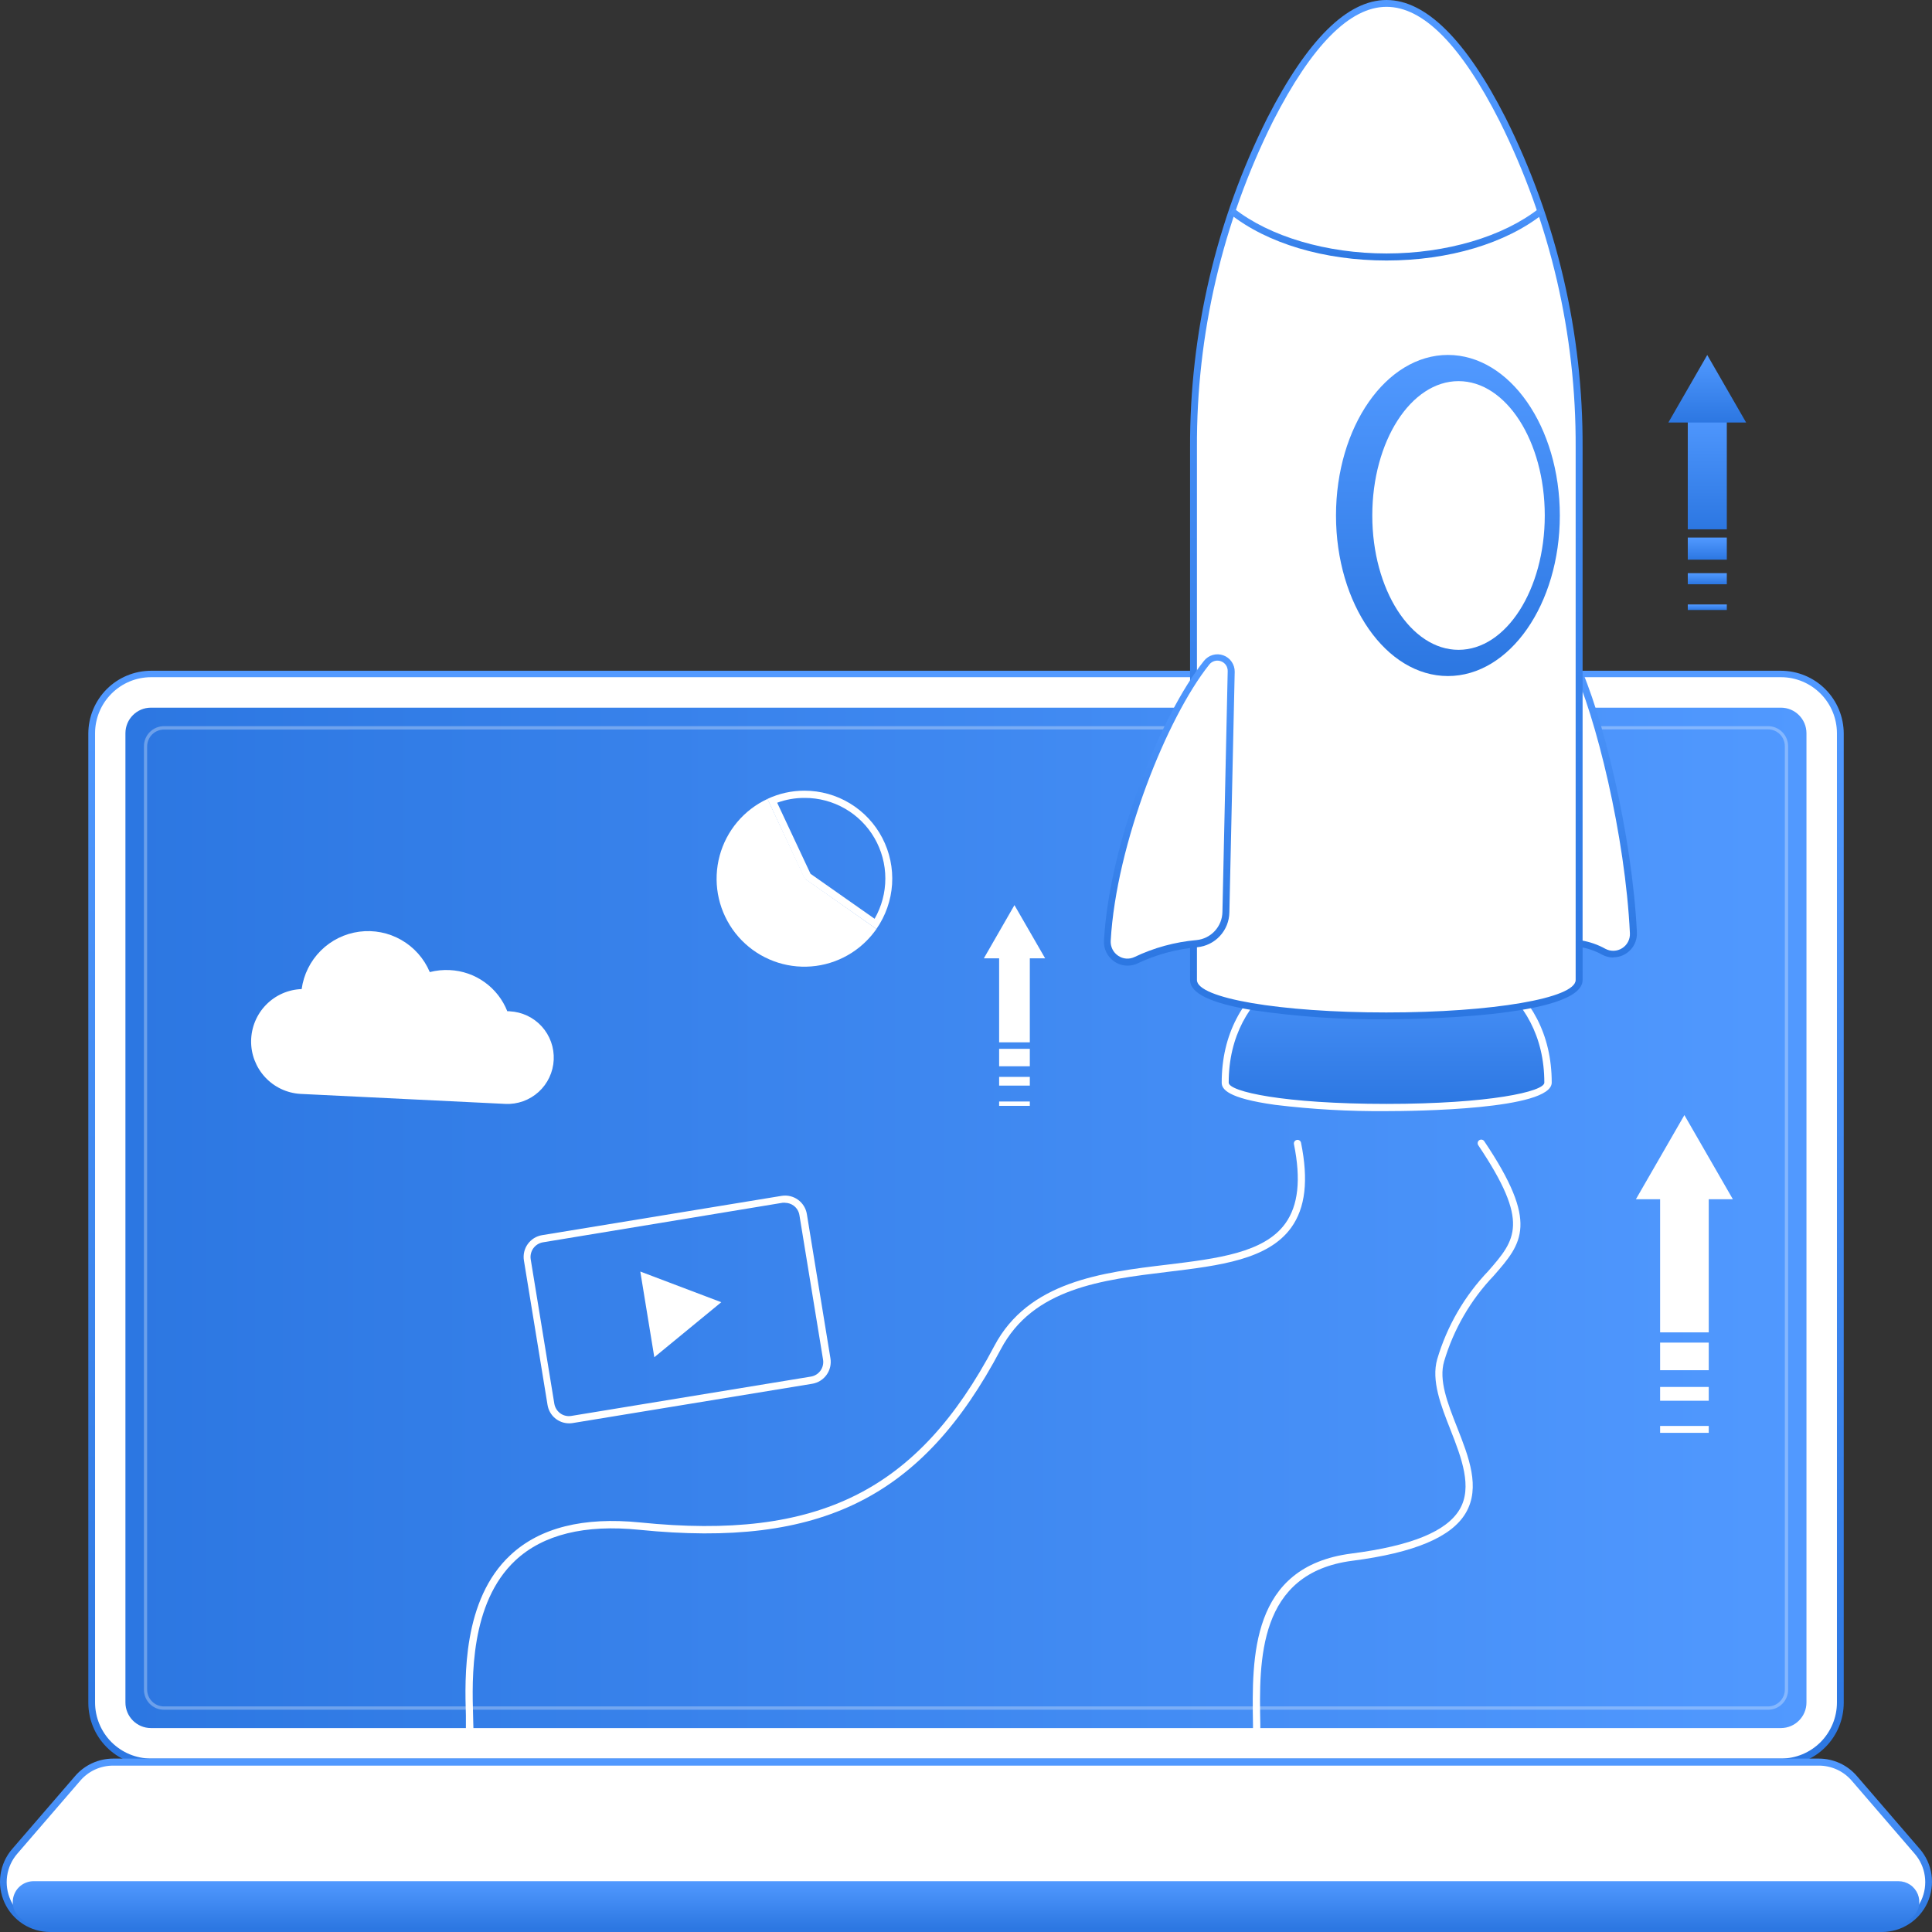 <svg width="88" height="88" viewBox="0 0 88 88" fill="none" xmlns="http://www.w3.org/2000/svg">
<rect x="0" y="0" width="88" height="88" fill="#333333" stroke="none"/>
<path d="M81.12 30.692H6.881C5.388 30.692 4.177 31.905 4.177 33.402V77.548C4.177 79.045 5.388 80.258 6.881 80.258H81.12C82.614 80.258 83.824 79.045 83.824 77.548V33.402C83.824 31.905 82.614 30.692 81.12 30.692Z" fill="white"/>
<path d="M81.121 80.422H6.879C6.122 80.421 5.396 80.12 4.86 79.583C4.325 79.047 4.024 78.319 4.023 77.561V33.414C4.024 32.655 4.325 31.928 4.86 31.391C5.396 30.855 6.122 30.553 6.879 30.552H81.121C81.879 30.553 82.605 30.855 83.141 31.391C83.677 31.928 83.978 32.655 83.98 33.414V77.561C83.978 78.32 83.677 79.047 83.141 79.583C82.605 80.12 81.879 80.422 81.121 80.422ZM6.879 30.845C6.203 30.846 5.556 31.116 5.078 31.595C4.6 32.073 4.331 32.722 4.33 33.399V77.545C4.331 78.222 4.599 78.872 5.077 79.351C5.555 79.829 6.203 80.099 6.879 80.1H81.121C81.797 80.1 82.445 79.831 82.924 79.352C83.401 78.872 83.67 78.223 83.67 77.545V33.399C83.669 32.722 83.4 32.072 82.923 31.594C82.445 31.115 81.797 30.845 81.121 30.845H6.879Z" fill="url(#paint0_linear)"/>
<path d="M82.852 80.258H5.149C4.844 80.257 4.542 80.323 4.264 80.45C3.986 80.577 3.739 80.763 3.539 80.995L0.671 84.322C0.405 84.631 0.232 85.01 0.174 85.415C0.117 85.82 0.176 86.232 0.346 86.604C0.516 86.975 0.788 87.29 1.131 87.51C1.475 87.731 1.874 87.848 2.282 87.848H85.72C86.128 87.848 86.527 87.731 86.87 87.51C87.213 87.29 87.486 86.975 87.656 86.604C87.825 86.232 87.885 85.82 87.827 85.415C87.769 85.01 87.597 84.631 87.33 84.322L84.459 80.995C84.26 80.763 84.013 80.578 83.736 80.451C83.459 80.324 83.157 80.258 82.852 80.258Z" fill="white"/>
<path d="M85.719 88H2.281C1.844 88 1.416 87.874 1.048 87.637C0.681 87.4 0.388 87.063 0.207 86.665C0.025 86.266 -0.039 85.824 0.023 85.39C0.085 84.957 0.269 84.55 0.555 84.219L3.423 80.894C3.637 80.646 3.902 80.447 4.2 80.31C4.498 80.174 4.821 80.103 5.149 80.102H82.848C83.176 80.102 83.5 80.173 83.799 80.309C84.097 80.446 84.362 80.645 84.577 80.894L87.445 84.219C87.731 84.55 87.915 84.957 87.977 85.39C88.039 85.824 87.975 86.266 87.793 86.665C87.612 87.063 87.32 87.4 86.952 87.637C86.584 87.874 86.156 88 85.719 88ZM5.149 80.422C4.865 80.422 4.585 80.483 4.328 80.601C4.071 80.719 3.842 80.892 3.657 81.107L0.786 84.435C0.538 84.721 0.378 85.073 0.324 85.449C0.271 85.824 0.326 86.207 0.484 86.552C0.641 86.897 0.894 87.189 1.213 87.393C1.532 87.597 1.902 87.706 2.281 87.705H85.719C86.097 87.705 86.468 87.596 86.786 87.392C87.104 87.187 87.357 86.895 87.514 86.55C87.671 86.206 87.726 85.823 87.672 85.448C87.619 85.073 87.459 84.721 87.211 84.435L84.343 81.107C84.158 80.892 83.928 80.719 83.67 80.601C83.412 80.483 83.132 80.422 82.848 80.422H5.149Z" fill="url(#paint1_linear)"/>
<path d="M1.531 85.686C1.336 85.686 1.145 85.746 0.985 85.858C0.826 85.97 0.704 86.129 0.638 86.313C0.571 86.497 0.563 86.697 0.614 86.885C0.665 87.074 0.773 87.242 0.923 87.367C1.302 87.682 1.78 87.852 2.272 87.848H85.717C86.24 87.852 86.745 87.661 87.135 87.312C87.27 87.181 87.363 87.012 87.402 86.827C87.44 86.642 87.423 86.45 87.352 86.275C87.28 86.101 87.159 85.951 87.002 85.846C86.846 85.742 86.662 85.686 86.473 85.686H1.531Z" fill="url(#paint2_linear)"/>
<path d="M82.282 77.545V33.399C82.282 32.755 81.761 32.233 81.119 32.233L6.876 32.233C6.234 32.233 5.713 32.755 5.713 33.399V77.545C5.713 78.189 6.234 78.711 6.876 78.711H81.119C81.761 78.711 82.282 78.189 82.282 77.545Z" fill="url(#paint3_linear)"/>
<path opacity="0.3" d="M80.535 77.877H7.468C7.226 77.877 6.994 77.781 6.823 77.61C6.652 77.438 6.556 77.206 6.556 76.964V33.989C6.556 33.747 6.652 33.515 6.823 33.344C6.994 33.172 7.226 33.076 7.468 33.076H80.535C80.776 33.076 81.008 33.172 81.179 33.344C81.35 33.515 81.446 33.747 81.446 33.989V76.961C81.446 77.081 81.423 77.2 81.377 77.311C81.332 77.422 81.265 77.523 81.18 77.609C81.096 77.694 80.995 77.761 80.884 77.807C80.773 77.853 80.654 77.877 80.535 77.877ZM7.468 33.231C7.367 33.231 7.268 33.251 7.175 33.29C7.082 33.328 6.998 33.385 6.926 33.456C6.855 33.527 6.799 33.612 6.761 33.705C6.722 33.798 6.702 33.898 6.702 33.999V76.961C6.703 77.164 6.784 77.358 6.928 77.501C7.071 77.644 7.265 77.725 7.468 77.725H80.535C80.737 77.724 80.93 77.643 81.073 77.5C81.216 77.357 81.296 77.163 81.297 76.961V33.989C81.297 33.787 81.217 33.592 81.074 33.448C80.931 33.304 80.737 33.223 80.535 33.222L7.468 33.231Z" fill="white"/>
<path d="M55.803 49.313C55.803 50.835 70.507 50.835 70.507 49.313C70.507 40.864 55.803 40.864 55.803 49.313Z" fill="url(#paint4_linear)"/>
<path d="M63.154 50.61C61.458 50.625 59.762 50.529 58.078 50.324C55.89 50.02 55.647 49.602 55.647 49.313C55.647 44.847 59.545 42.813 63.163 42.813C66.784 42.813 70.679 44.847 70.679 49.313C70.67 50.546 64.409 50.61 63.154 50.61ZM55.966 49.313C55.966 49.718 58.467 50.281 63.154 50.281C67.842 50.281 70.342 49.718 70.342 49.313C70.342 45.072 66.617 43.142 63.154 43.142C59.691 43.142 55.966 45.072 55.966 49.313Z" fill="white"/>
<path d="M71.718 30.188C72.854 32.578 74.188 38.103 74.394 42.491C74.402 42.652 74.367 42.813 74.293 42.957C74.218 43.101 74.107 43.222 73.97 43.309C73.834 43.395 73.677 43.443 73.515 43.449C73.354 43.455 73.194 43.417 73.051 43.34C72.718 43.156 72.355 43.031 71.979 42.972C71.538 42.905 71.201 42.287 71.192 41.541L71.046 30.58C71.04 29.993 71.493 29.722 71.718 30.188Z" fill="white"/>
<path d="M73.481 43.614C73.305 43.613 73.133 43.569 72.979 43.486C72.662 43.311 72.316 43.191 71.959 43.133C71.436 43.054 71.047 42.39 71.047 41.553L70.904 30.592C70.881 30.43 70.912 30.264 70.992 30.121C71.072 29.978 71.197 29.865 71.348 29.801C71.458 29.784 71.571 29.807 71.666 29.866C71.761 29.924 71.832 30.014 71.867 30.12C72.994 32.492 74.346 38.036 74.559 42.481C74.565 42.626 74.541 42.77 74.49 42.906C74.439 43.041 74.362 43.165 74.262 43.27C74.162 43.375 74.042 43.458 73.91 43.516C73.777 43.573 73.634 43.604 73.49 43.605L73.481 43.614ZM71.424 30.108H71.409C71.323 30.129 71.199 30.297 71.202 30.592L71.348 41.553C71.348 42.213 71.652 42.77 72.004 42.831C72.397 42.893 72.777 43.024 73.125 43.218C73.244 43.281 73.377 43.312 73.511 43.306C73.645 43.301 73.775 43.261 73.888 43.188C74.002 43.116 74.094 43.016 74.156 42.896C74.218 42.777 74.247 42.643 74.24 42.509C74.03 38.088 72.694 32.608 71.579 30.263C71.561 30.224 71.515 30.108 71.424 30.108Z" fill="url(#paint5_linear)"/>
<path d="M71.929 44.638C71.929 46.818 54.376 46.818 54.376 44.638V20.391C54.345 15.203 55.539 10.082 57.86 5.445C59.319 2.574 61.145 0.156 63.153 0.156C65.161 0.156 66.987 2.574 68.445 5.445C70.766 10.082 71.961 15.203 71.929 20.391V44.638Z" fill="white"/>
<path d="M63.153 46.427C61.12 46.448 59.089 46.31 57.077 46.016C55.145 45.696 54.206 45.245 54.206 44.637V20.39C54.186 15.177 55.391 10.033 57.724 5.374C59.547 1.809 61.37 0 63.153 0C64.936 0 66.772 1.809 68.582 5.374C70.91 10.034 72.11 15.178 72.085 20.39V44.637C72.085 46.375 64.068 46.427 63.153 46.427ZM63.153 0.311C61.488 0.311 59.754 2.061 57.989 5.514C55.683 10.131 54.494 15.227 54.519 20.39V44.637C54.519 45.468 58.308 46.116 63.144 46.116C67.981 46.116 71.769 45.468 71.769 44.637V20.39C71.795 15.232 70.609 10.14 68.309 5.526C66.553 2.061 64.83 0.311 63.153 0.311Z" fill="url(#paint6_linear)"/>
<path d="M63.153 11.865C60.322 11.865 57.718 11.091 56.011 9.734L56.202 9.49C57.831 10.778 60.431 11.545 63.153 11.545C65.875 11.545 68.476 10.778 70.104 9.49L70.295 9.734C68.588 11.091 65.984 11.865 63.153 11.865Z" fill="url(#paint7_linear)"/>
<path d="M54.955 30.187C52.992 32.641 50.702 38.408 50.44 42.841C50.43 42.999 50.461 43.157 50.53 43.3C50.599 43.443 50.704 43.565 50.834 43.655C50.965 43.745 51.117 43.799 51.275 43.812C51.432 43.825 51.591 43.797 51.734 43.73C52.606 43.318 53.543 43.063 54.502 42.974C54.86 42.941 55.193 42.776 55.437 42.513C55.681 42.248 55.82 41.904 55.827 41.544L56.067 30.583C56.067 30.453 56.027 30.327 55.952 30.221C55.878 30.115 55.772 30.035 55.65 29.991C55.528 29.948 55.396 29.944 55.271 29.979C55.147 30.014 55.036 30.087 54.955 30.187Z" fill="white"/>
<path d="M51.351 43.983C51.14 43.982 50.935 43.919 50.761 43.8C50.605 43.696 50.479 43.552 50.395 43.384C50.312 43.216 50.273 43.029 50.284 42.841C50.539 38.369 52.885 32.535 54.841 30.099C54.943 29.971 55.083 29.878 55.24 29.833C55.398 29.788 55.566 29.793 55.72 29.849C55.874 29.904 56.007 30.006 56.1 30.142C56.193 30.277 56.242 30.438 56.239 30.602L55.996 41.562C55.989 41.96 55.836 42.341 55.566 42.633C55.297 42.925 54.929 43.107 54.534 43.145C53.586 43.228 52.66 43.48 51.8 43.888C51.659 43.954 51.506 43.986 51.351 43.983ZM55.072 30.282C53.155 32.684 50.843 38.435 50.591 42.85C50.583 42.984 50.611 43.118 50.671 43.239C50.731 43.359 50.822 43.461 50.934 43.535C51.041 43.608 51.165 43.652 51.294 43.662C51.423 43.672 51.553 43.648 51.67 43.593C52.559 43.168 53.517 42.906 54.498 42.82C54.818 42.789 55.115 42.641 55.333 42.405C55.551 42.169 55.675 41.86 55.68 41.538L55.92 30.578C55.924 30.479 55.897 30.381 55.843 30.299C55.788 30.217 55.709 30.154 55.616 30.121C55.522 30.085 55.419 30.08 55.322 30.108C55.225 30.135 55.14 30.193 55.078 30.273L55.072 30.282Z" fill="url(#paint8_linear)"/>
<path d="M65.951 30.793C68.766 30.793 71.048 27.519 71.048 23.48C71.048 19.441 68.766 16.167 65.951 16.167C63.135 16.167 60.853 19.441 60.853 23.48C60.853 27.519 63.135 30.793 65.951 30.793Z" fill="url(#paint9_linear)"/>
<path d="M66.434 29.599C68.604 29.599 70.362 26.859 70.362 23.48C70.362 20.1 68.604 17.36 66.434 17.36C64.265 17.36 62.506 20.1 62.506 23.48C62.506 26.859 64.265 29.599 66.434 29.599Z" fill="white"/>
<path d="M21.388 78.879C21.344 78.879 21.302 78.861 21.271 78.831C21.24 78.8 21.222 78.758 21.221 78.714C21.221 78.556 21.221 78.358 21.221 78.136C21.169 76.422 21.063 72.859 23.253 70.829C24.587 69.584 26.574 69.084 29.159 69.346C37.28 70.171 41.803 67.915 45.291 61.305C46.84 58.37 50.2 57.956 53.169 57.603C55.438 57.326 57.58 57.067 58.546 55.725C59.135 54.906 59.263 53.724 58.938 52.117C58.933 52.095 58.933 52.073 58.937 52.052C58.942 52.03 58.95 52.01 58.962 51.992C58.974 51.974 58.99 51.958 59.008 51.946C59.026 51.934 59.047 51.926 59.068 51.922C59.089 51.917 59.111 51.917 59.132 51.921C59.153 51.925 59.173 51.934 59.191 51.946C59.209 51.958 59.224 51.973 59.236 51.991C59.248 52.009 59.256 52.029 59.26 52.05C59.606 53.755 59.46 55.018 58.813 55.916C57.762 57.375 55.55 57.646 53.208 57.929C50.17 58.297 47.05 58.678 45.583 61.461C42.019 68.21 37.404 70.515 29.126 69.681C26.638 69.428 24.736 69.897 23.475 71.075C21.397 73.018 21.5 76.479 21.549 78.145C21.549 78.37 21.564 78.571 21.564 78.732C21.56 78.775 21.539 78.814 21.506 78.841C21.473 78.869 21.431 78.882 21.388 78.879Z" fill="white"/>
<path d="M57.236 78.879C57.194 78.878 57.153 78.861 57.122 78.831C57.092 78.801 57.074 78.761 57.072 78.718V78.544C57.021 75.5 56.951 71.356 61.553 70.762C64.287 70.412 65.895 69.751 66.487 68.747C67.079 67.742 66.572 66.406 66.071 65.133C65.633 64.025 65.184 62.88 65.463 61.909C65.909 60.402 66.708 59.024 67.793 57.89C69.027 56.474 69.707 55.695 67.332 52.163C67.308 52.126 67.3 52.082 67.308 52.039C67.317 51.997 67.341 51.959 67.377 51.935C67.395 51.923 67.415 51.914 67.436 51.91C67.458 51.906 67.479 51.906 67.501 51.91C67.522 51.914 67.542 51.923 67.56 51.935C67.578 51.947 67.593 51.962 67.605 51.98C70.12 55.722 69.337 56.62 68.039 58.106C66.988 59.207 66.213 60.543 65.779 62.003C65.524 62.865 65.934 63.909 66.368 65.011C66.9 66.36 67.447 67.751 66.763 68.914C66.116 70.013 64.421 70.726 61.599 71.091C57.291 71.645 57.346 75.63 57.406 78.538V78.712C57.407 78.733 57.403 78.755 57.395 78.775C57.387 78.795 57.376 78.813 57.361 78.829C57.346 78.844 57.328 78.857 57.308 78.865C57.288 78.874 57.267 78.879 57.245 78.879H57.236Z" fill="white"/>
<path d="M23.21 46.061H23.107C22.897 45.529 22.538 45.069 22.073 44.737C21.609 44.404 21.058 44.213 20.488 44.186C20.181 44.17 19.874 44.201 19.576 44.277C19.316 43.66 18.86 43.146 18.28 42.814C17.7 42.481 17.027 42.349 16.364 42.437C15.702 42.525 15.086 42.828 14.612 43.3C14.138 43.772 13.832 44.387 13.74 45.051C13.128 45.072 12.548 45.328 12.119 45.767C11.691 46.205 11.447 46.792 11.438 47.406C11.429 48.019 11.657 48.613 12.073 49.063C12.489 49.514 13.062 49.786 13.674 49.825L23.015 50.281C23.292 50.295 23.568 50.253 23.828 50.16C24.089 50.066 24.328 49.922 24.533 49.736C24.738 49.55 24.904 49.325 25.022 49.074C25.14 48.823 25.208 48.552 25.221 48.275C25.234 47.998 25.193 47.721 25.1 47.46C25.006 47.199 24.863 46.959 24.677 46.754C24.491 46.549 24.266 46.382 24.016 46.264C23.766 46.146 23.495 46.078 23.219 46.064L23.21 46.061Z" fill="white"/>
<path d="M36.653 36.344C37.297 36.342 37.93 36.511 38.488 36.832C39.046 37.153 39.51 37.616 39.832 38.174C40.155 38.732 40.325 39.366 40.326 40.011C40.327 40.656 40.158 41.29 39.837 41.849L36.918 39.8L35.399 36.563C35.795 36.417 36.215 36.343 36.638 36.344H36.653ZM36.638 36.015C36.056 36.014 35.482 36.142 34.955 36.39L36.644 40.019L39.919 42.314C40.338 41.714 40.585 41.01 40.633 40.279C40.68 39.547 40.526 38.817 40.188 38.167C39.85 37.518 39.341 36.974 38.715 36.594C38.09 36.214 37.372 36.014 36.641 36.015H36.638Z" fill="white"/>
<path d="M36.661 40.018L39.921 42.313C39.788 42.505 39.638 42.684 39.474 42.849C39.062 43.265 38.564 43.585 38.014 43.787C37.465 43.989 36.879 44.067 36.296 44.017C35.713 43.967 35.149 43.789 34.642 43.497C34.135 43.204 33.699 42.804 33.363 42.324C33.028 41.843 32.801 41.295 32.7 40.718C32.599 40.141 32.626 39.548 32.778 38.982C32.93 38.416 33.204 37.891 33.581 37.443C33.958 36.995 34.429 36.635 34.96 36.389L36.661 40.018Z" fill="white"/>
<path d="M25.923 64.831C25.686 64.831 25.457 64.747 25.276 64.593C25.096 64.439 24.976 64.225 24.939 63.99L23.864 57.414C23.821 57.151 23.883 56.882 24.038 56.666C24.193 56.449 24.428 56.303 24.69 56.26L35.602 54.47C35.864 54.428 36.132 54.491 36.347 54.646C36.562 54.801 36.708 55.036 36.751 55.298L37.826 61.874C37.868 62.137 37.805 62.406 37.65 62.622C37.495 62.838 37.262 62.984 37 63.028L26.087 64.818C26.033 64.827 25.978 64.831 25.923 64.831ZM35.763 54.783H35.654L24.729 56.586C24.554 56.616 24.397 56.714 24.293 56.858C24.189 57.003 24.146 57.183 24.173 57.359L25.249 63.938C25.279 64.115 25.378 64.272 25.522 64.377C25.594 64.429 25.675 64.466 25.761 64.485C25.847 64.505 25.936 64.508 26.024 64.493L36.936 62.702C37.112 62.673 37.269 62.575 37.372 62.431C37.476 62.285 37.518 62.105 37.489 61.929L36.413 55.35C36.4 55.262 36.368 55.179 36.322 55.103C36.276 55.028 36.215 54.963 36.143 54.911C36.032 54.832 35.9 54.789 35.763 54.786V54.783Z" fill="white"/>
<path d="M32.853 59.314L29.165 57.917L29.803 61.82L32.853 59.314Z" fill="white"/>
<path d="M77.831 54.008H75.616V60.688H77.831V54.008Z" fill="white"/>
<path d="M77.831 61.154H75.616V62.411H77.831V61.154Z" fill="white"/>
<path d="M77.831 63.174H75.616V63.802H77.831V63.174Z" fill="white"/>
<path d="M77.831 64.95H75.616V65.264H77.831V64.95Z" fill="white"/>
<path d="M74.513 54.624L76.722 50.791L78.93 54.624H74.513Z" fill="white"/>
<path d="M46.907 43.261H45.509V47.477H46.907V43.261Z" fill="white"/>
<path d="M46.907 47.773H45.509V48.567H46.907V47.773Z" fill="white"/>
<path d="M46.907 49.051H45.509V49.448H46.907V49.051Z" fill="white"/>
<path d="M46.907 50.172H45.509V50.37H46.907V50.172Z" fill="white"/>
<path d="M44.813 43.651L46.207 41.227L47.605 43.651H44.813Z" fill="white"/>
<path d="M78.654 18.751H76.876V24.11H78.654V18.751Z" fill="url(#paint10_linear)"/>
<path d="M78.654 24.485H76.876V25.492H78.654V24.485Z" fill="url(#paint11_linear)"/>
<path d="M78.654 26.107H76.876V26.613H78.654V26.107Z" fill="url(#paint12_linear)"/>
<path d="M78.654 27.532H76.876V27.785H78.654V27.532Z" fill="url(#paint13_linear)"/>
<path d="M75.992 19.245L77.763 16.17L79.534 19.245H75.992Z" fill="url(#paint14_linear)"/>
<defs>
<linearGradient id="paint0_linear" x1="44.001" y1="30.552" x2="44.001" y2="135.778" gradientUnits="userSpaceOnUse">
<stop stop-color="#5199FF"/>
<stop offset="1" stop-color="#0351C1"/>
</linearGradient>
<linearGradient id="paint1_linear" x1="44" y1="80.102" x2="44" y2="96.766" gradientUnits="userSpaceOnUse">
<stop stop-color="#5199FF"/>
<stop offset="1" stop-color="#0351C1"/>
</linearGradient>
<linearGradient id="paint2_linear" x1="44.001" y1="85.686" x2="44.001" y2="90.248" gradientUnits="userSpaceOnUse">
<stop stop-color="#5199FF"/>
<stop offset="1" stop-color="#0351C1"/>
</linearGradient>
<linearGradient id="paint3_linear" x1="82.282" y1="55.472" x2="-79.279" y2="55.472" gradientUnits="userSpaceOnUse">
<stop stop-color="#5199FF"/>
<stop offset="1" stop-color="#0351C1"/>
</linearGradient>
<linearGradient id="paint4_linear" x1="63.155" y1="42.976" x2="63.155" y2="58.755" gradientUnits="userSpaceOnUse">
<stop stop-color="#5199FF"/>
<stop offset="1" stop-color="#0351C1"/>
</linearGradient>
<linearGradient id="paint5_linear" x1="72.728" y1="29.795" x2="72.728" y2="58.952" gradientUnits="userSpaceOnUse">
<stop stop-color="#5199FF"/>
<stop offset="1" stop-color="#0351C1"/>
</linearGradient>
<linearGradient id="paint6_linear" x1="63.146" y1="0" x2="63.146" y2="97.965" gradientUnits="userSpaceOnUse">
<stop stop-color="#5199FF"/>
<stop offset="1" stop-color="#0351C1"/>
</linearGradient>
<linearGradient id="paint7_linear" x1="63.153" y1="9.49" x2="63.153" y2="14.501" gradientUnits="userSpaceOnUse">
<stop stop-color="#5199FF"/>
<stop offset="1" stop-color="#0351C1"/>
</linearGradient>
<linearGradient id="paint8_linear" x1="53.261" y1="29.802" x2="53.261" y2="59.723" gradientUnits="userSpaceOnUse">
<stop stop-color="#5199FF"/>
<stop offset="1" stop-color="#0351C1"/>
</linearGradient>
<linearGradient id="paint9_linear" x1="65.951" y1="16.167" x2="65.951" y2="47.028" gradientUnits="userSpaceOnUse">
<stop stop-color="#5199FF"/>
<stop offset="1" stop-color="#0351C1"/>
</linearGradient>
<linearGradient id="paint10_linear" x1="77.765" y1="18.751" x2="77.765" y2="30.057" gradientUnits="userSpaceOnUse">
<stop stop-color="#5199FF"/>
<stop offset="1" stop-color="#0351C1"/>
</linearGradient>
<linearGradient id="paint11_linear" x1="77.765" y1="24.485" x2="77.765" y2="26.611" gradientUnits="userSpaceOnUse">
<stop stop-color="#5199FF"/>
<stop offset="1" stop-color="#0351C1"/>
</linearGradient>
<linearGradient id="paint12_linear" x1="77.765" y1="26.107" x2="77.765" y2="27.175" gradientUnits="userSpaceOnUse">
<stop stop-color="#5199FF"/>
<stop offset="1" stop-color="#0351C1"/>
</linearGradient>
<linearGradient id="paint13_linear" x1="77.765" y1="27.532" x2="77.765" y2="28.066" gradientUnits="userSpaceOnUse">
<stop stop-color="#5199FF"/>
<stop offset="1" stop-color="#0351C1"/>
</linearGradient>
<linearGradient id="paint14_linear" x1="77.763" y1="16.17" x2="77.763" y2="22.658" gradientUnits="userSpaceOnUse">
<stop stop-color="#5199FF"/>
<stop offset="1" stop-color="#0351C1"/>
</linearGradient>
</defs>
</svg>
